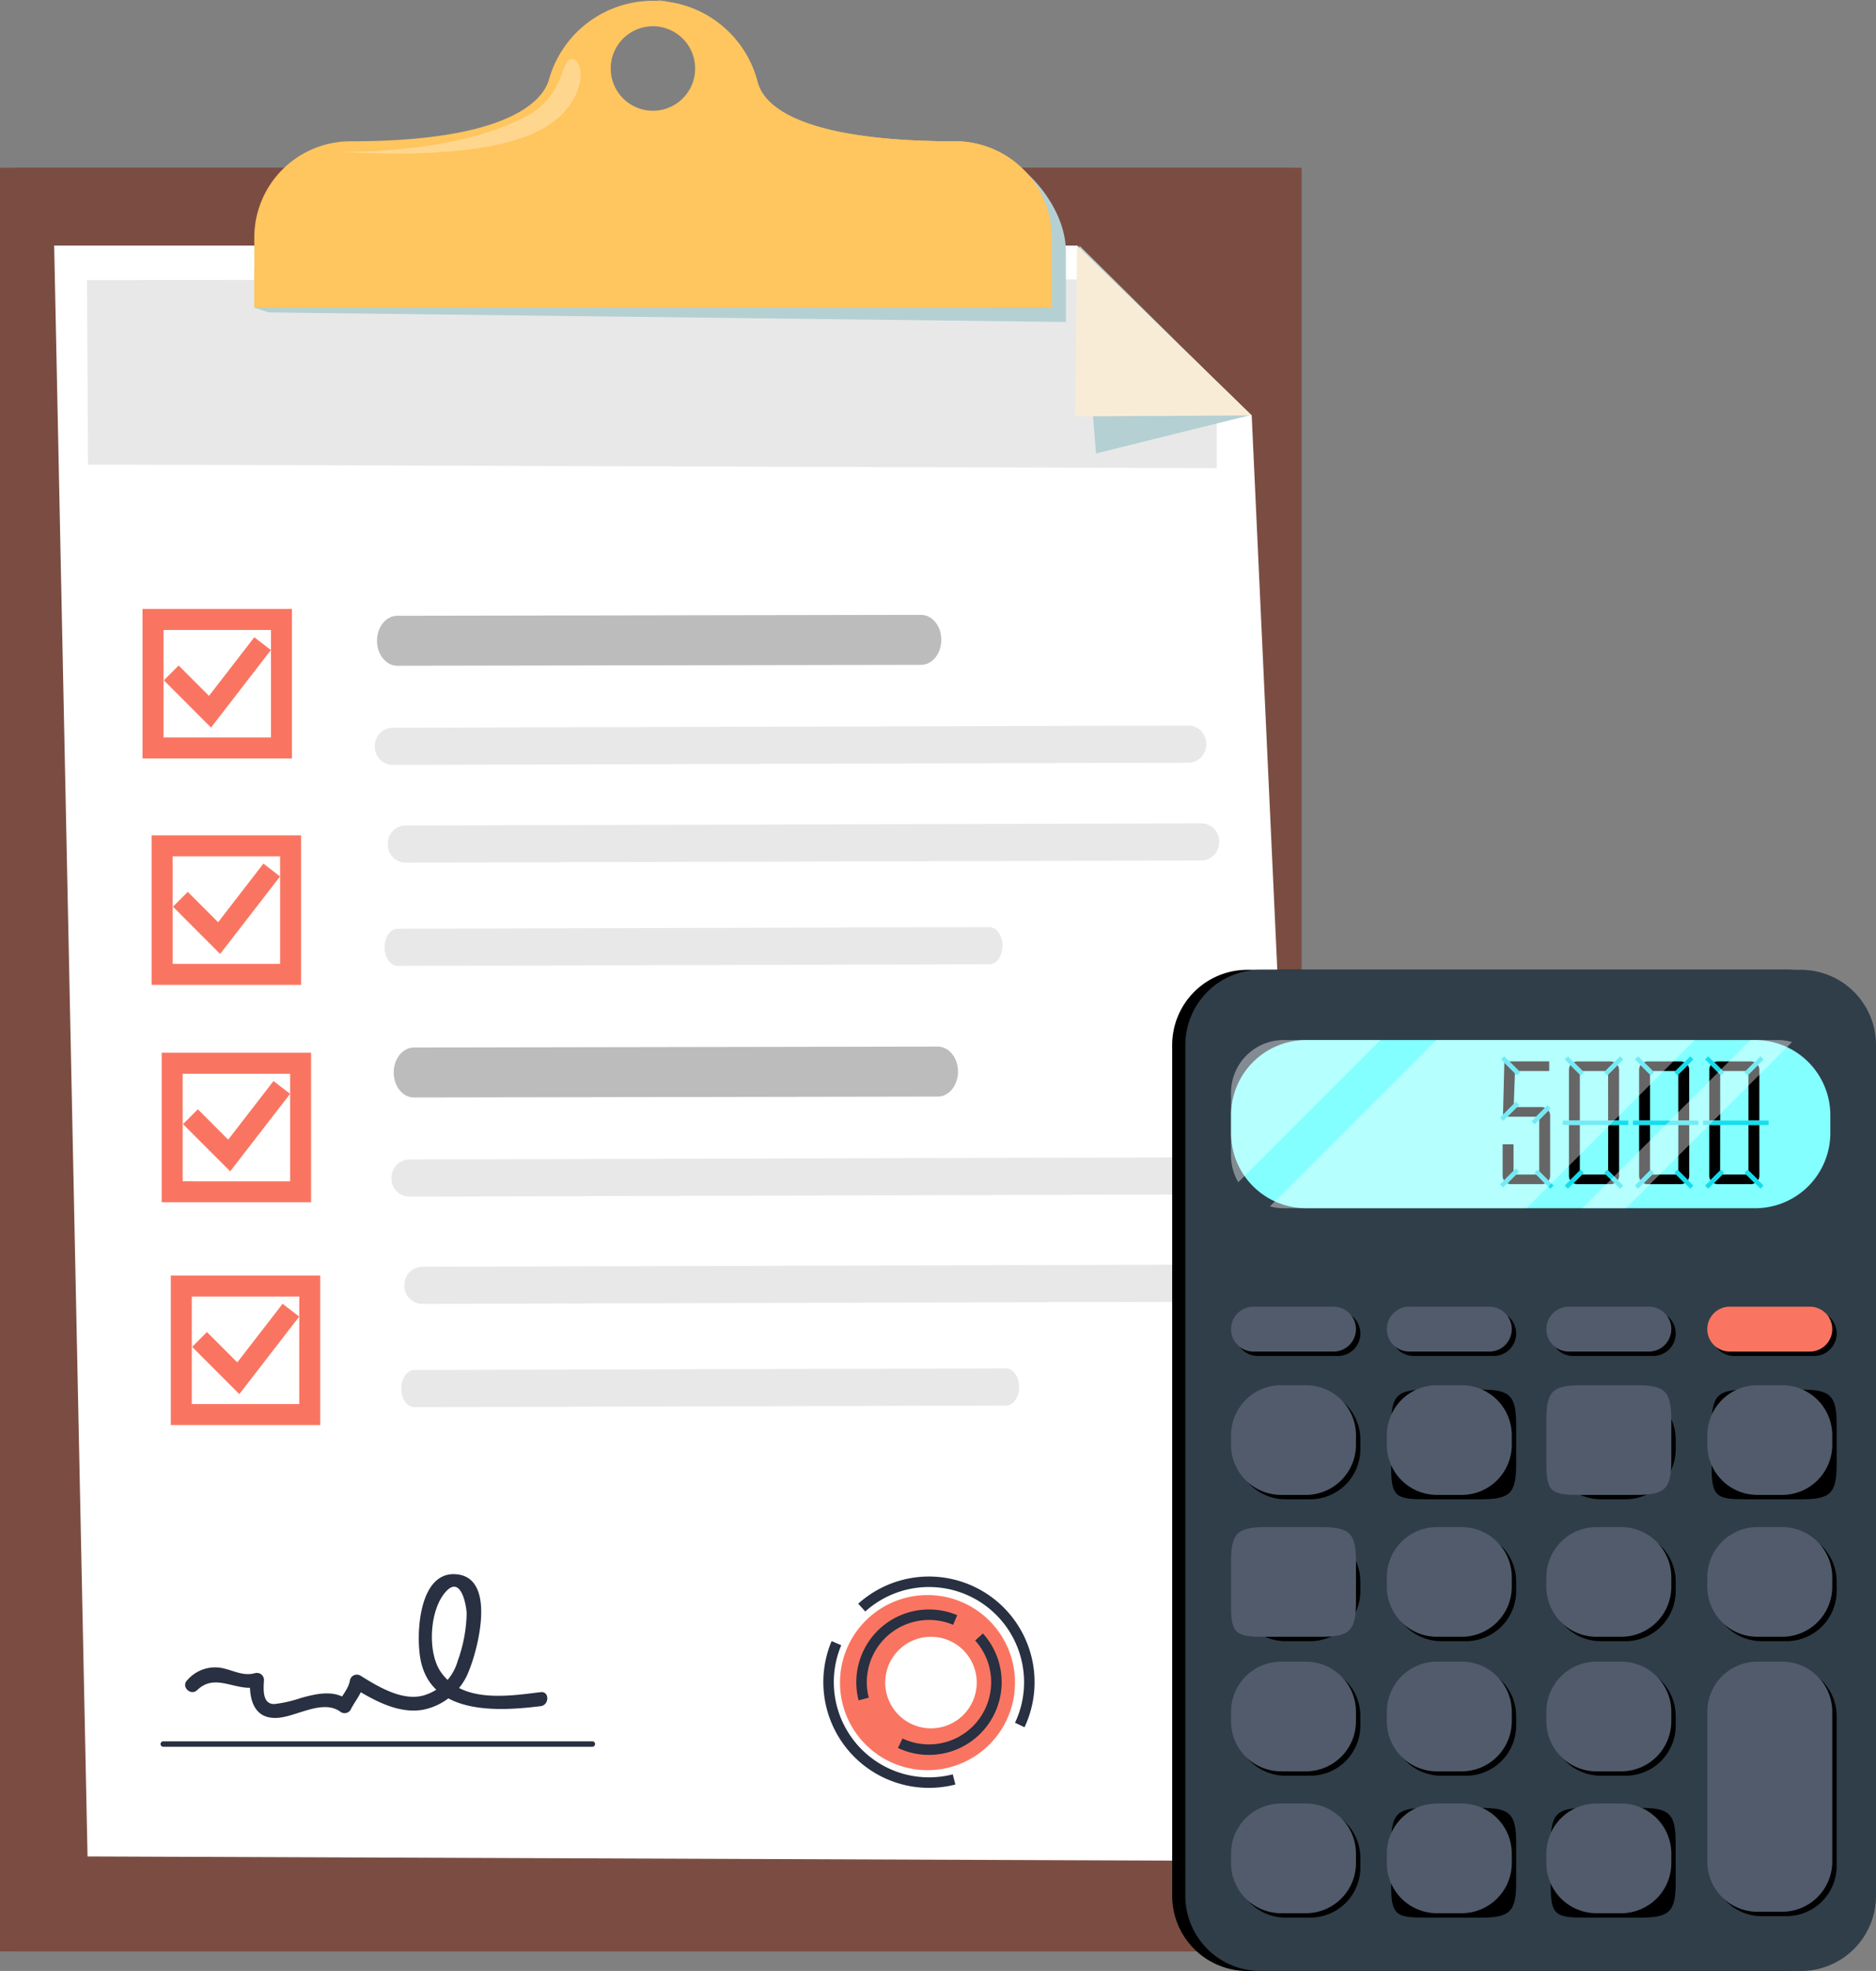 <svg xmlns="http://www.w3.org/2000/svg" width="291.556" height="306.129" viewBox="0 0 291.556 306.129">
  <rect x="0" y="0" width="291.556" height="306.129" fill="#808080" stroke="none"/>
  <g id="Grupo_20367" data-name="Grupo 20367" transform="translate(-206.739 -50.214)">
    <g id="Grupo_20364" data-name="Grupo 20364" transform="translate(206.739 50.213)">
      <rect id="Rectángulo_5321" data-name="Rectángulo 5321" width="202.266" height="276.994" transform="translate(0 26.083)" fill="#7b4d42"/>
      <rect id="Rectángulo_5322" data-name="Rectángulo 5322" width="202.266" height="276.994" transform="translate(0 26.083)" fill="#7b4d42" style="mix-blend-mode: multiply;isolation: isolate"/>
      <rect id="Rectángulo_5323" data-name="Rectángulo 5323" width="198.5" height="276.994" transform="translate(2.223 26.083)" fill="#7b4d42"/>
      <path id="Trazado_51740" data-name="Trazado 51740" d="M407.2,361.031l-186.115-.741v-253.9l159.727-1.482L407.2,130.548Z" transform="translate(-211.041 -66.61)" fill="#7b4d42" style="mix-blend-mode: multiply;isolation: isolate"/>
      <path id="Trazado_51741" data-name="Trazado 51741" d="M415.248,355.629l-191.3-.741-5.187-250.2H377.744l27.129,26.383Z" transform="translate(-210.342 -66.546)" fill="#fff"/>
      <g id="Grupo_20348" data-name="Grupo 20348" transform="translate(130.547 247.744)">
        <path id="Trazado_51742" data-name="Trazado 51742" d="M393.182,417.627a13.6,13.6,0,1,0,13.6-13.594A13.6,13.6,0,0,0,393.182,417.627Z" transform="translate(-393.182 -404.033)" fill="#fa7561"/>
      </g>
      <path id="Trazado_51743" data-name="Trazado 51743" d="M403.223,420.4a7.109,7.109,0,1,0,7.108-7.107A7.109,7.109,0,0,0,403.223,420.4Z" transform="translate(-265.645 -159.067)" fill="#fff"/>
      <path id="Trazado_51744" data-name="Trazado 51744" d="M401.629,141.52l-175.423-.565-.157-28.652,154.088-.09,21.492,18.865Z" transform="translate(-212.528 -68.801)" fill="#e8e8e8"/>
      <path id="Trazado_51745" data-name="Trazado 51745" d="M472.909,131.022l-24.015,5.953L446.3,104.69Z" transform="translate(-278.559 -66.546)" fill="#b4d0d3"/>
      <path id="Trazado_51746" data-name="Trazado 51746" d="M419.141,214.041a2.807,2.807,0,0,1-2.712,2.893l-123.778.337a2.8,2.8,0,0,1-2.722-2.879h0a2.81,2.81,0,0,1,2.714-2.892l123.776-.337a2.8,2.8,0,0,1,2.722,2.877Z" transform="translate(-231.679 -98.467)" fill="#e8e8e8"/>
      <path id="Trazado_51747" data-name="Trazado 51747" d="M422.01,235.722a2.805,2.805,0,0,1-2.711,2.893l-123.778.337a2.8,2.8,0,0,1-2.722-2.876h0a2.811,2.811,0,0,1,2.713-2.893l123.777-.336a2.8,2.8,0,0,1,2.721,2.876Z" transform="translate(-232.54 -104.967)" fill="#e8e8e8"/>
      <path id="Trazado_51748" data-name="Trazado 51748" d="M388.126,258.752c0,1.594-.9,2.888-2.015,2.89l-91.985.251c-1.115,0-2.022-1.286-2.024-2.879h0c0-1.592.9-2.887,2.014-2.891l91.987-.25c1.115,0,2.021,1.288,2.024,2.879Z" transform="translate(-232.331 -111.87)" fill="#e8e8e8"/>
      <path id="Trazado_51749" data-name="Trazado 51749" d="M378.119,190.482c0,2.144-1.4,3.883-3.131,3.885l-81.432.141c-1.732,0-3.137-1.733-3.14-3.876h0c0-2.143,1.4-3.883,3.131-3.886l81.431-.139c1.732,0,3.138,1.732,3.14,3.875Z" transform="translate(-231.825 -91.104)" fill="#bcbcbc"/>
      <path id="Trazado_51750" data-name="Trazado 51750" d="M422.846,309.809a2.807,2.807,0,0,1-2.712,2.892l-123.778.338a2.8,2.8,0,0,1-2.722-2.877h0a2.809,2.809,0,0,1,2.714-2.893l123.777-.337a2.8,2.8,0,0,1,2.721,2.877Z" transform="translate(-232.79 -127.178)" fill="#e8e8e8"/>
      <path id="Trazado_51751" data-name="Trazado 51751" d="M425.717,333.61A2.809,2.809,0,0,1,423,336.5l-123.777.336a2.8,2.8,0,0,1-2.722-2.876h0a2.81,2.81,0,0,1,2.713-2.893L423,330.73a2.8,2.8,0,0,1,2.722,2.88Z" transform="translate(-233.651 -134.313)" fill="#e8e8e8"/>
      <path id="Trazado_51752" data-name="Trazado 51752" d="M391.831,356.638c0,1.592-.9,2.888-2.017,2.888l-91.985.251c-1.115,0-2.021-1.285-2.024-2.879h0c0-1.59.9-2.885,2.015-2.892l91.985-.249c1.116,0,2.022,1.287,2.025,2.879Z" transform="translate(-233.441 -141.217)" fill="#e8e8e8"/>
      <path id="Trazado_51753" data-name="Trazado 51753" d="M381.825,286.25c0,2.143-1.4,3.883-3.131,3.887l-81.432.139c-1.732,0-3.138-1.734-3.14-3.876h0c0-2.143,1.4-3.882,3.131-3.885l81.431-.141c1.731,0,3.138,1.734,3.141,3.876Z" transform="translate(-232.936 -119.815)" fill="#bcbcbc"/>
      <path id="Trazado_51754" data-name="Trazado 51754" d="M472.815,131.074l-27.431.139.3-26.522Z" transform="translate(-278.285 -66.546)" fill="#f9ecd7"/>
      <path id="Trazado_51755" data-name="Trazado 51755" d="M309.906,436.9a.424.424,0,0,1-.424.424H242.8a.424.424,0,0,1-.425-.424h0a.424.424,0,0,1,.425-.424h66.684a.424.424,0,0,1,.424.424Z" transform="translate(-217.422 -166.016)" fill="#283042"/>
      <g id="Grupo_20349" data-name="Grupo 20349" transform="translate(133.383 244.865)">
        <path id="Trazado_51756" data-name="Trazado 51756" d="M423.072,423.331l-1.477-.7a14.644,14.644,0,0,0,1.407-6.3,14.78,14.78,0,0,0-24.678-10.977l-1.092-1.211a16.415,16.415,0,0,1,25.84,19.187Z" transform="translate(-397.232 -399.921)" fill="#283042"/>
      </g>
      <g id="Grupo_20350" data-name="Grupo 20350" transform="translate(127.962 254.899)">
        <path id="Trazado_51757" data-name="Trazado 51757" d="M405.9,437.042a16.423,16.423,0,0,1-15.128-22.791l1.5.634A14.789,14.789,0,0,0,405.9,435.408a14.866,14.866,0,0,0,3.7-.466l.408,1.58A16.515,16.515,0,0,1,405.9,437.042Z" transform="translate(-389.49 -414.251)" fill="#283042"/>
      </g>
      <g id="Grupo_20351" data-name="Grupo 20351" transform="translate(139.557 253.711)">
        <path id="Trazado_51758" data-name="Trazado 51758" d="M410.867,431.415a11.19,11.19,0,0,1-4.818-1.077l.7-1.476a9.664,9.664,0,0,0,11.295-15.214l1.212-1.093a11.295,11.295,0,0,1-8.386,18.86Z" transform="translate(-406.049 -412.555)" fill="#283042"/>
      </g>
      <g id="Grupo_20352" data-name="Grupo 20352" transform="translate(133.079 249.981)">
        <path id="Trazado_51759" data-name="Trazado 51759" d="M397.156,421.348a11.3,11.3,0,0,1,15.327-13.234l-.635,1.5a9.67,9.67,0,0,0-13.111,11.323Z" transform="translate(-396.798 -407.228)" fill="#283042"/>
      </g>
      <g id="Grupo_20353" data-name="Grupo 20353" transform="translate(22.148 94.584)">
        <path id="Trazado_51760" data-name="Trazado 51760" d="M238.37,208.518V185.295h23.223v23.223Zm19.963-3.26v-16.7h-16.7v16.7Z" transform="translate(-238.37 -185.295)" fill="#fa7561"/>
        <path id="Trazado_51761" data-name="Trazado 51761" d="M261.074,208H239.667V186.592h21.407Zm-19.963-1.445h18.517V188.036H241.111Z" transform="translate(-238.759 -185.684)" fill="#fa7561"/>
      </g>
      <g id="Grupo_20354" data-name="Grupo 20354" transform="translate(25.464 98.972)">
        <path id="Trazado_51762" data-name="Trazado 51762" d="M243.106,198.257l2.3-2.3,4.717,4.717,7.041-9.106,2.579,1.994-9.306,12.035Z" transform="translate(-243.106 -191.563)" fill="#fa7561"/>
        <path id="Trazado_51763" data-name="Trazado 51763" d="M250.9,204.766,244.94,198.8l1.021-1.021,4.8,4.8,7.116-9.2,1.142.883Z" transform="translate(-243.656 -192.108)" fill="#fa7561"/>
      </g>
      <g id="Grupo_20355" data-name="Grupo 20355" transform="translate(23.566 129.746)">
        <path id="Trazado_51764" data-name="Trazado 51764" d="M240.4,258.735V235.512h23.223v23.223Zm19.963-3.26v-16.7h-16.7v16.7Z" transform="translate(-240.395 -235.512)" fill="#fa7561"/>
        <path id="Trazado_51765" data-name="Trazado 51765" d="M263.1,258.216H241.692V236.809H263.1Zm-19.962-1.444h18.517v-18.52H243.137Z" transform="translate(-240.784 -235.901)" fill="#fa7561"/>
      </g>
      <g id="Grupo_20356" data-name="Grupo 20356" transform="translate(26.883 134.133)">
        <path id="Trazado_51766" data-name="Trazado 51766" d="M245.132,248.474l2.3-2.305,4.717,4.715,7.041-9.106,2.578,2-9.305,12.035Z" transform="translate(-245.132 -241.777)" fill="#fa7561"/>
        <path id="Trazado_51767" data-name="Trazado 51767" d="M252.928,254.982l-5.964-5.963L247.986,248l4.8,4.8,7.115-9.2,1.142.885Z" transform="translate(-245.681 -242.323)" fill="#fa7561"/>
      </g>
      <g id="Grupo_20357" data-name="Grupo 20357" transform="translate(25.127 163.516)">
        <path id="Trazado_51768" data-name="Trazado 51768" d="M242.624,306.962V283.741h23.223v23.221Zm19.963-3.259V287h-16.7v16.7Z" transform="translate(-242.624 -283.741)" fill="#fa7561"/>
        <path id="Trazado_51769" data-name="Trazado 51769" d="M265.328,306.444H243.92V285.037h21.408ZM245.365,305h18.517V286.482H245.365Z" transform="translate(-243.013 -284.13)" fill="#fa7561"/>
      </g>
      <g id="Grupo_20358" data-name="Grupo 20358" transform="translate(28.443 167.902)">
        <path id="Trazado_51770" data-name="Trazado 51770" d="M247.359,296.7l2.306-2.3,4.716,4.716,7.04-9.106L264,292l-9.306,12.035Z" transform="translate(-247.359 -290.006)" fill="#fa7561"/>
        <path id="Trazado_51771" data-name="Trazado 51771" d="M255.158,303.211l-5.965-5.966,1.022-1.018,4.8,4.8,7.116-9.2,1.142.884Z" transform="translate(-247.909 -290.552)" fill="#fa7561"/>
      </g>
      <g id="Grupo_20359" data-name="Grupo 20359" transform="translate(26.545 198.113)">
        <path id="Trazado_51772" data-name="Trazado 51772" d="M244.65,356.373V333.152h23.223v23.221Zm19.963-3.258v-16.7h-16.7v16.7Z" transform="translate(-244.65 -333.152)" fill="#fa7561"/>
        <path id="Trazado_51773" data-name="Trazado 51773" d="M267.354,355.856H245.946V334.449h21.408Zm-19.963-1.445h18.518V335.9H247.391Z" transform="translate(-245.039 -333.541)" fill="#fa7561"/>
      </g>
      <g id="Grupo_20360" data-name="Grupo 20360" transform="translate(29.862 202.501)">
        <path id="Trazado_51774" data-name="Trazado 51774" d="M249.387,346.116l2.3-2.309,4.717,4.716,7.04-9.1,2.58,1.993-9.306,12.037Z" transform="translate(-249.387 -339.419)" fill="#fa7561"/>
        <path id="Trazado_51775" data-name="Trazado 51775" d="M257.183,352.623l-5.964-5.963,1.021-1.023,4.8,4.8,7.115-9.2,1.143.883Z" transform="translate(-249.936 -339.964)" fill="#fa7561"/>
      </g>
      <g id="Grupo_20361" data-name="Grupo 20361" transform="translate(28.778 244.494)">
        <path id="Trazado_51776" data-name="Trazado 51776" d="M249.71,417.4c2.941-2.825,6.1.422,9.587-.536q-.688-.525-1.377-1.05c-.172,3.078.637,6.127,4.271,5.9,3.033-.193,7.1-3.014,9.872-.875a1.087,1.087,0,0,0,1.489-.39c.692-1.384,1.768-2.5,2.014-4.072q-.8.329-1.6.65c3.127,1.942,7.052,4.131,10.889,3.417a9.641,9.641,0,0,0,7.127-6.147c1.382-3.391,4.275-14.474-2.108-14.895-5.808-.382-6.214,9.615-5.424,13.419,1.761,8.514,12.122,7.881,18.634,7.077,1.375-.169,1.392-2.348,0-2.178-5.1.632-12.3,1.748-15.6-3.264-2.07-3.135-1.641-9.893,1.059-12.539,2.22-2.178,3.035,2.479,3.043,3.654a23,23,0,0,1-1.384,7.28,7.8,7.8,0,0,1-5.273,5.373c-3.358.954-7.153-1.393-9.864-3.074a1.093,1.093,0,0,0-1.6.649c-.214,1.366-1.192,2.346-1.8,3.549q.745-.193,1.489-.391c-2.128-1.643-4.889-1.005-7.271-.347a20.473,20.473,0,0,1-4.084.949c-2.027.13-1.788-2.353-1.711-3.743a1.1,1.1,0,0,0-1.377-1.05c-2.054.564-3.6-.6-5.574-.858a5.721,5.721,0,0,0-4.974,1.956c-1.013.976.528,2.512,1.54,1.54Z" transform="translate(-247.839 -399.391)" fill="#283042"/>
      </g>
      <path id="Trazado_51777" data-name="Trazado 51777" d="M389.311,98.737v10.885L265.4,108.14l-2.224-.741,2.224-8.662a14.955,14.955,0,0,1,14.954-14.956l91.781-2.222c8.26,0,17.179,8.918,17.179,17.178Z" transform="translate(-223.658 -59.611)" fill="#b4d0d3" style="mix-blend-mode: multiply;isolation: isolate"/>
      <path id="Trazado_51778" data-name="Trazado 51778" d="M372.133,72.211c-29.23,0-30.429-8.129-30.831-9.568A16.792,16.792,0,0,0,309,62.521c-.424,1.475-2.855,9.69-30.867,9.69h0a14.954,14.954,0,0,0-14.955,14.955V98.051H387.088V87.165A14.954,14.954,0,0,0,372.133,72.211Zm-47-17.866a6.56,6.56,0,1,1-6.561,6.56A6.559,6.559,0,0,1,325.132,54.344Z" transform="translate(-223.658 -50.263)" fill="#ffc55e"/>
      <path id="Trazado_51779" data-name="Trazado 51779" d="M399,72.162c-29.231,0-30.429-8.129-30.831-9.568A16.789,16.789,0,0,0,352.8,50.362c.045.213.08-.313.1-.095,6.632.609,10.028,5.519,11.615,9.591,1.927,4.941,3.414,9.819,11.284,11.856,5.205,1.348,10.289,2.393,25.483,4.546.81.116,6.339,1.386,6.339,7.147,0,11.243,1.905,14.594-5.188,14.594h11.522V87.116A14.954,14.954,0,0,0,399,72.162Z" transform="translate(-250.529 -50.213)" fill="#ffc55e" style="mix-blend-mode: multiply;isolation: isolate"/>
      <path id="Trazado_51780" data-name="Trazado 51780" d="M263.174,109.905V115.9H387.088v-5.992Z" transform="translate(-223.658 -68.109)" fill="#ffc55e" style="mix-blend-mode: multiply;isolation: isolate"/>
      <g id="Grupo_20362" data-name="Grupo 20362" transform="translate(94.913 4.082)">
        <path id="Trazado_51781" data-name="Trazado 51781" d="M348.851,69.163a6.56,6.56,0,1,0-6.561-6.56A6.56,6.56,0,0,0,348.851,69.163Z" transform="translate(-342.29 -56.043)" fill="none"/>
      </g>
      <g id="Grupo_20363" data-name="Grupo 20363" transform="translate(95.121 11.535)" style="mix-blend-mode: multiply;isolation: isolate">
        <path id="Trazado_51782" data-name="Trazado 51782" d="M347.536,67.273a4.678,4.678,0,0,1-4.949.134,6.545,6.545,0,0,0,9.328,4.229,16.7,16.7,0,0,0-1.515-2.458,8.371,8.371,0,0,0-1.746-2c-.311-.2-.291-.384-.236-.487A6.089,6.089,0,0,1,347.536,67.273Z" transform="translate(-342.587 -66.688)" fill="none"/>
      </g>
      <path id="Trazado_51783" data-name="Trazado 51783" d="M310.941,72.125c-11.78,6.3-29.933,5.556-29.933,5.556,1.627,0,21.018,1.726,31.161-2.949C320.388,70.944,320.2,63.3,317.81,63.3,316.184,63.3,316.737,69.026,310.941,72.125Z" transform="translate(-229.005 -54.135)" fill="#fff" opacity="0.3"/>
    </g>
    <g id="Grupo_20366" data-name="Grupo 20366" transform="translate(388.912 200.846)">
      <path id="Rectángulo_5324" data-name="Rectángulo 5324" d="M11.681,0H95.658a11.681,11.681,0,0,1,11.681,11.681V143.815A11.682,11.682,0,0,1,95.657,155.5H11.678A11.678,11.678,0,0,1,0,143.819V11.681A11.681,11.681,0,0,1,11.681,0Z"/>
      <path id="Rectángulo_5325" data-name="Rectángulo 5325" d="M11.681,0H95.66a11.679,11.679,0,0,1,11.679,11.679V143.815A11.682,11.682,0,0,1,95.657,155.5H11.679A11.679,11.679,0,0,1,0,143.818V11.681A11.681,11.681,0,0,1,11.681,0Z" transform="translate(2.045)" fill="#303e49"/>
      <path id="Rectángulo_5326" data-name="Rectángulo 5326" d="M11.679,0H81.462A11.679,11.679,0,0,1,93.141,11.679v2.767A11.679,11.679,0,0,1,81.462,26.124H11.68A11.68,11.68,0,0,1,0,14.444V11.679A11.679,11.679,0,0,1,11.679,0Z" transform="translate(9.144 10.905)" fill="#83ffff"/>
      <path id="Trazado_51784" data-name="Trazado 51784" d="M500.365,344.523a3.487,3.487,0,0,1-3.487,3.488H484.432a3.486,3.486,0,0,1-3.486-3.488h0a3.485,3.485,0,0,1,3.486-3.486h12.446a3.487,3.487,0,0,1,3.487,3.486Z" transform="translate(-471.12 -288.035)"/>
      <path id="Trazado_51785" data-name="Trazado 51785" d="M534.944,344.523a3.486,3.486,0,0,1-3.486,3.488H519.012a3.488,3.488,0,0,1-3.488-3.488h0a3.487,3.487,0,0,1,3.488-3.486h12.445a3.486,3.486,0,0,1,3.486,3.486Z" transform="translate(-481.486 -288.035)"/>
      <path id="Trazado_51786" data-name="Trazado 51786" d="M570.356,344.523a3.486,3.486,0,0,1-3.487,3.488H554.423a3.486,3.486,0,0,1-3.486-3.488h0a3.485,3.485,0,0,1,3.486-3.486h12.446a3.485,3.485,0,0,1,3.487,3.486Z" transform="translate(-492.103 -288.035)"/>
      <path id="Trazado_51787" data-name="Trazado 51787" d="M606.079,344.523a3.487,3.487,0,0,1-3.487,3.488H590.145a3.488,3.488,0,0,1-3.487-3.488h0a3.487,3.487,0,0,1,3.487-3.486h12.447a3.487,3.487,0,0,1,3.487,3.486Z" transform="translate(-502.812 -288.035)"/>
      <path id="Rectángulo_5327" data-name="Rectángulo 5327" d="M7.785,0h3.849a7.784,7.784,0,0,1,7.784,7.784V9.251a7.786,7.786,0,0,1-7.786,7.786H7.786A7.786,7.786,0,0,1,0,9.251V7.785A7.785,7.785,0,0,1,7.785,0Z" transform="translate(9.827 65.199)"/>
      <path id="Trazado_51788" data-name="Trazado 51788" d="M534.944,370.042c0,4.516-.935,5.451-5.452,5.451h-8.517c-4.516,0-5.452-.252-5.452-4.769v-6.816c0-4.515.935-5.452,5.452-5.452h8.517c4.517,0,5.452.937,5.452,5.452Z" transform="translate(-481.486 -293.257)"/>
      <path id="Rectángulo_5328" data-name="Rectángulo 5328" d="M7.785,0h3.848A7.786,7.786,0,0,1,19.42,7.786V9.251a7.786,7.786,0,0,1-7.786,7.786H7.787A7.787,7.787,0,0,1,0,9.25V7.785A7.785,7.785,0,0,1,7.785,0Z" transform="translate(58.834 65.199)"/>
      <path id="Trazado_51789" data-name="Trazado 51789" d="M606.079,370.042c0,4.516-.936,5.451-5.453,5.451H592.11c-4.517,0-5.452-.252-5.452-4.769v-6.816c0-4.515.935-5.452,5.452-5.452h8.516c4.517,0,5.453.937,5.453,5.452Z" transform="translate(-502.812 -293.257)"/>
      <path id="Rectángulo_5329" data-name="Rectángulo 5329" d="M7.786,0h3.849a7.784,7.784,0,0,1,7.784,7.784V9.252a7.787,7.787,0,0,1-7.787,7.787H7.786A7.786,7.786,0,0,1,0,9.253V7.786A7.786,7.786,0,0,1,7.786,0Z" transform="translate(9.827 87.235)"/>
      <path id="Rectángulo_5330" data-name="Rectángulo 5330" d="M7.788,0h3.845A7.786,7.786,0,0,1,19.42,7.786V9.252a7.787,7.787,0,0,1-7.787,7.787H7.786A7.786,7.786,0,0,1,0,9.253V7.788A7.788,7.788,0,0,1,7.788,0Z" transform="translate(34.038 87.235)"/>
      <path id="Rectángulo_5331" data-name="Rectángulo 5331" d="M7.788,0h3.845A7.786,7.786,0,0,1,19.42,7.786V9.252a7.787,7.787,0,0,1-7.787,7.787H7.787A7.787,7.787,0,0,1,0,9.252V7.788A7.788,7.788,0,0,1,7.788,0Z" transform="translate(58.834 87.235)"/>
      <path id="Rectángulo_5332" data-name="Rectángulo 5332" d="M7.788,0h3.846A7.786,7.786,0,0,1,19.42,7.786V9.252a7.787,7.787,0,0,1-7.787,7.787H7.787A7.787,7.787,0,0,1,0,9.252V7.788A7.788,7.788,0,0,1,7.788,0Z" transform="translate(83.846 87.235)"/>
      <path id="Rectángulo_5333" data-name="Rectángulo 5333" d="M7.785,0h3.85a7.784,7.784,0,0,1,7.784,7.784V9.251a7.787,7.787,0,0,1-7.787,7.787H7.786A7.786,7.786,0,0,1,0,9.252V7.785A7.785,7.785,0,0,1,7.785,0Z" transform="translate(9.827 108.134)"/>
      <path id="Rectángulo_5334" data-name="Rectángulo 5334" d="M7.785,0h3.848A7.786,7.786,0,0,1,19.42,7.786V9.251a7.787,7.787,0,0,1-7.787,7.787H7.787A7.787,7.787,0,0,1,0,9.251V7.785A7.785,7.785,0,0,1,7.785,0Z" transform="translate(34.038 108.134)"/>
      <path id="Rectángulo_5335" data-name="Rectángulo 5335" d="M7.785,0h3.848A7.786,7.786,0,0,1,19.42,7.786V9.251a7.787,7.787,0,0,1-7.787,7.787H7.787A7.787,7.787,0,0,1,0,9.251V7.785A7.785,7.785,0,0,1,7.785,0Z" transform="translate(58.834 108.134)"/>
      <path id="Rectángulo_5336" data-name="Rectángulo 5336" d="M7.787,0h3.847A7.786,7.786,0,0,1,19.42,7.786V31.061a7.786,7.786,0,0,1-7.786,7.786H7.787A7.787,7.787,0,0,1,0,31.06V7.787A7.787,7.787,0,0,1,7.787,0Z" transform="translate(83.846 108.134)"/>
      <path id="Rectángulo_5337" data-name="Rectángulo 5337" d="M7.788,0h3.847a7.784,7.784,0,0,1,7.784,7.784V9.252a7.786,7.786,0,0,1-7.786,7.786H7.786A7.786,7.786,0,0,1,0,9.252V7.788A7.788,7.788,0,0,1,7.788,0Z" transform="translate(9.827 130.171)"/>
      <path id="Trazado_51790" data-name="Trazado 51790" d="M534.944,462.832c0,4.517-.935,5.453-5.452,5.453h-8.517c-4.516,0-5.452-.254-5.452-4.77V456.7c0-4.516.935-5.452,5.452-5.452h8.517c4.517,0,5.452.936,5.452,5.452Z" transform="translate(-481.486 -321.076)"/>
      <path id="Trazado_51791" data-name="Trazado 51791" d="M570.356,462.832c0,4.517-.936,5.453-5.453,5.453h-8.515c-4.518,0-5.452-.254-5.452-4.77V456.7c0-4.516.935-5.452,5.452-5.452H564.9c4.516,0,5.453.936,5.453,5.452Z" transform="translate(-492.103 -321.076)"/>
      <path id="Trazado_51792" data-name="Trazado 51792" d="M499.391,343.548a3.488,3.488,0,0,1-3.486,3.488H483.458a3.488,3.488,0,0,1-3.486-3.488h0a3.487,3.487,0,0,1,3.486-3.485H495.9a3.486,3.486,0,0,1,3.486,3.485Z" transform="translate(-470.827 -287.743)" fill="#515b6b"/>
      <path id="Trazado_51793" data-name="Trazado 51793" d="M533.972,343.548a3.489,3.489,0,0,1-3.488,3.488H518.038a3.488,3.488,0,0,1-3.487-3.488h0a3.486,3.486,0,0,1,3.487-3.485h12.445a3.488,3.488,0,0,1,3.488,3.485Z" transform="translate(-481.194 -287.743)" fill="#515b6b"/>
      <path id="Trazado_51794" data-name="Trazado 51794" d="M569.383,343.548a3.487,3.487,0,0,1-3.487,3.488H553.449a3.487,3.487,0,0,1-3.486-3.488h0a3.486,3.486,0,0,1,3.486-3.485H565.9a3.486,3.486,0,0,1,3.487,3.485Z" transform="translate(-491.811 -287.743)" fill="#515b6b"/>
      <path id="Trazado_51795" data-name="Trazado 51795" d="M605.106,343.548a3.488,3.488,0,0,1-3.488,3.488H589.173a3.489,3.489,0,0,1-3.488-3.488h0a3.487,3.487,0,0,1,3.488-3.485h12.445a3.487,3.487,0,0,1,3.488,3.485Z" transform="translate(-502.52 -287.743)" fill="#fa7561"/>
      <path id="Rectángulo_5338" data-name="Rectángulo 5338" d="M7.786,0h3.848a7.785,7.785,0,0,1,7.785,7.785V9.252a7.787,7.787,0,0,1-7.787,7.787H7.786A7.786,7.786,0,0,1,0,9.252V7.786A7.786,7.786,0,0,1,7.786,0Z" transform="translate(9.144 64.517)" fill="#515b6b"/>
      <path id="Rectángulo_5339" data-name="Rectángulo 5339" d="M7.788,0h3.846a7.787,7.787,0,0,1,7.787,7.787V9.252a7.787,7.787,0,0,1-7.787,7.787H7.788A7.788,7.788,0,0,1,0,9.251V7.788A7.788,7.788,0,0,1,7.788,0Z" transform="translate(33.357 64.517)" fill="#515b6b"/>
      <path id="Trazado_51796" data-name="Trazado 51796" d="M569.383,369.069c0,4.515-.935,5.452-5.453,5.452h-8.515c-4.516,0-5.452-.254-5.452-4.77v-6.815c0-4.516.936-5.453,5.452-5.453h8.515c4.518,0,5.453.937,5.453,5.453Z" transform="translate(-491.811 -292.965)" fill="#515b6b"/>
      <path id="Rectángulo_5340" data-name="Rectángulo 5340" d="M7.786,0h3.846a7.789,7.789,0,0,1,7.789,7.789V9.25a7.789,7.789,0,0,1-7.789,7.789H7.786A7.786,7.786,0,0,1,0,9.253V7.786A7.786,7.786,0,0,1,7.786,0Z" transform="translate(83.164 64.517)" fill="#515b6b"/>
      <path id="Trazado_51797" data-name="Trazado 51797" d="M499.391,400.539c0,4.517-.934,5.454-5.452,5.454h-8.516c-4.518,0-5.451-.255-5.451-4.771v-6.816c0-4.516.933-5.452,5.451-5.452h8.516c4.518,0,5.452.936,5.452,5.452Z" transform="translate(-470.827 -302.4)" fill="#515b6b"/>
      <path id="Rectángulo_5341" data-name="Rectángulo 5341" d="M7.789,0h3.845a7.787,7.787,0,0,1,7.787,7.787V9.253a7.786,7.786,0,0,1-7.786,7.786H7.788A7.788,7.788,0,0,1,0,9.251V7.789A7.789,7.789,0,0,1,7.789,0Z" transform="translate(33.357 86.554)" fill="#515b6b"/>
      <path id="Rectángulo_5342" data-name="Rectángulo 5342" d="M7.789,0h3.845a7.787,7.787,0,0,1,7.787,7.787V9.253a7.786,7.786,0,0,1-7.786,7.786H7.788A7.788,7.788,0,0,1,0,9.251V7.789A7.789,7.789,0,0,1,7.789,0Z" transform="translate(58.151 86.554)" fill="#515b6b"/>
      <path id="Rectángulo_5343" data-name="Rectángulo 5343" d="M7.789,0h3.843a7.789,7.789,0,0,1,7.789,7.789V9.253a7.786,7.786,0,0,1-7.786,7.786H7.786A7.786,7.786,0,0,1,0,9.253V7.789A7.789,7.789,0,0,1,7.789,0Z" transform="translate(83.164 86.554)" fill="#515b6b"/>
      <path id="Rectángulo_5344" data-name="Rectángulo 5344" d="M7.788,0h3.846a7.785,7.785,0,0,1,7.785,7.785V9.252a7.787,7.787,0,0,1-7.787,7.787H7.786A7.786,7.786,0,0,1,0,9.253V7.788A7.788,7.788,0,0,1,7.788,0Z" transform="translate(9.144 107.453)" fill="#515b6b"/>
      <path id="Rectángulo_5345" data-name="Rectángulo 5345" d="M7.788,0h3.846a7.787,7.787,0,0,1,7.787,7.787V9.252a7.787,7.787,0,0,1-7.787,7.787H7.788A7.788,7.788,0,0,1,0,9.251V7.788A7.788,7.788,0,0,1,7.788,0Z" transform="translate(33.357 107.453)" fill="#515b6b"/>
      <path id="Rectángulo_5346" data-name="Rectángulo 5346" d="M7.788,0h3.846a7.787,7.787,0,0,1,7.787,7.787V9.252a7.787,7.787,0,0,1-7.787,7.787H7.788A7.788,7.788,0,0,1,0,9.251V7.788A7.788,7.788,0,0,1,7.788,0Z" transform="translate(58.151 107.453)" fill="#515b6b"/>
      <path id="Rectángulo_5347" data-name="Rectángulo 5347" d="M7.786,0h3.846a7.789,7.789,0,0,1,7.789,7.789V31.06a7.787,7.787,0,0,1-7.787,7.787H7.786A7.786,7.786,0,0,1,0,31.061V7.786A7.786,7.786,0,0,1,7.786,0Z" transform="translate(83.164 107.453)" fill="#515b6b"/>
      <path id="Rectángulo_5348" data-name="Rectángulo 5348" d="M7.786,0h3.848a7.785,7.785,0,0,1,7.785,7.785V9.252a7.786,7.786,0,0,1-7.786,7.786H7.786A7.786,7.786,0,0,1,0,9.252V7.786A7.786,7.786,0,0,1,7.786,0Z" transform="translate(9.144 129.489)" fill="#515b6b"/>
      <path id="Rectángulo_5349" data-name="Rectángulo 5349" d="M7.788,0h3.846a7.787,7.787,0,0,1,7.787,7.787V9.252a7.786,7.786,0,0,1-7.786,7.786H7.788A7.788,7.788,0,0,1,0,9.25V7.788A7.788,7.788,0,0,1,7.788,0Z" transform="translate(33.357 129.489)" fill="#515b6b"/>
      <path id="Rectángulo_5350" data-name="Rectángulo 5350" d="M7.786,0h3.848a7.787,7.787,0,0,1,7.787,7.787V9.252a7.786,7.786,0,0,1-7.786,7.786H7.788A7.788,7.788,0,0,1,0,9.25V7.786A7.786,7.786,0,0,1,7.786,0Z" transform="translate(58.151 129.489)" fill="#515b6b"/>
      <g id="Grupo_20365" data-name="Grupo 20365" transform="translate(50.959 13.433)">
        <path id="Trazado_51798" data-name="Trazado 51798" d="M592.813,288.458l-.482-.483.179-.181h-3.539l.178.181-.481.483-.125-.127v7.159h4.4v-7.159Z" transform="translate(-554.336 -285.505)" fill="none"/>
        <path id="Trazado_51799" data-name="Trazado 51799" d="M588.543,306.83l.125-.126.481.482-.266.266H592.6l-.267-.266.482-.482.127.128v-7.073h-4.4Z" transform="translate(-554.336 -289.092)" fill="none"/>
        <path id="Trazado_51800" data-name="Trazado 51800" d="M561.666,288.458l-.483-.483.181-.181h-3.541l.179.181-.482.483-.125-.127v7.159h4.4v-7.159Z" transform="translate(-544.998 -285.505)" fill="none"/>
        <path id="Trazado_51801" data-name="Trazado 51801" d="M557.521,306.7l.482.482-.266.266h3.714l-.267-.266.483-.482.127.128v-7.073h-4.4v7.071Z" transform="translate(-544.998 -289.092)" fill="none"/>
        <path id="Trazado_51802" data-name="Trazado 51802" d="M577.24,288.458l-.482-.483.18-.181H573.4l.18.181-.483.483-.126-.127v7.159h4.4v-7.159Z" transform="translate(-549.667 -285.505)" fill="none"/>
        <path id="Trazado_51803" data-name="Trazado 51803" d="M573.094,306.7l.483.482-.268.266h3.715l-.267-.266.482-.482.127.128v-7.073h-4.4v7.071Z" transform="translate(-549.667 -289.092)" fill="none"/>
        <path id="Trazado_51804" data-name="Trazado 51804" d="M547.937,287.153v-1.5h-6.2l1.5,1.5Z" transform="translate(-540.302 -284.865)"/>
        <path id="Trazado_51805" data-name="Trazado 51805" d="M542.193,287.581l-1.647-1.649-.208,8.1,1.678-1.678Z" transform="translate(-539.884 -284.947)"/>
        <path id="Trazado_51806" data-name="Trazado 51806" d="M546.6,295.784h-3.806l-1.5,1.5h4.478l1.393-1.391A1.449,1.449,0,0,0,546.6,295.784Z" transform="translate(-540.17 -287.901)"/>
        <path id="Trazado_51807" data-name="Trazado 51807" d="M550.076,306.634v-9.271a1.346,1.346,0,0,0-.251-.819l-1.442,1.442V306l1.448,1.447A1.359,1.359,0,0,0,550.076,306.634Z" transform="translate(-542.296 -288.129)"/>
        <path id="Trazado_51808" data-name="Trazado 51808" d="M541.95,304.048h-1.694v4.836a1.374,1.374,0,0,0,.213.774l1.482-1.48Z" transform="translate(-539.859 -290.378)"/>
        <path id="Trazado_51809" data-name="Trazado 51809" d="M542.666,310.746l-1.368,1.368a1.441,1.441,0,0,0,.612.131H546.6a1.472,1.472,0,0,0,.573-.111l-1.386-1.388Z" transform="translate(-540.172 -292.386)"/>
        <path id="Trazado_51810" data-name="Trazado 51810" d="M557.308,310.746l-1.343,1.343a1.408,1.408,0,0,0,.66.156h5.057a1.432,1.432,0,0,0,.676-.161l-1.337-1.338Z" transform="translate(-544.569 -292.386)"/>
        <path id="Trazado_51811" data-name="Trazado 51811" d="M556.67,299.759h-1.694V307.6a1.4,1.4,0,0,0,.193.734l1.5-1.5Z" transform="translate(-544.272 -289.092)"/>
        <path id="Trazado_51812" data-name="Trazado 51812" d="M560.96,287.153l1.365-1.365a1.459,1.459,0,0,0-.619-.131h-5.057a1.442,1.442,0,0,0-.6.125l1.374,1.371Z" transform="translate(-544.593 -284.865)"/>
        <path id="Trazado_51813" data-name="Trazado 51813" d="M556.67,287.932l-1.47-1.469a1.387,1.387,0,0,0-.223.787v7.841h1.694Z" transform="translate(-544.272 -285.106)"/>
        <path id="Trazado_51814" data-name="Trazado 51814" d="M563.676,295.092h1.694v-7.841a1.358,1.358,0,0,0-.229-.784l-1.466,1.466Z" transform="translate(-546.881 -285.108)"/>
        <path id="Trazado_51815" data-name="Trazado 51815" d="M563.676,306.832l1.5,1.5a1.356,1.356,0,0,0,.2-.73v-7.839h-1.694Z" transform="translate(-546.881 -289.092)"/>
        <path id="Trazado_51816" data-name="Trazado 51816" d="M562.806,286.995l.483.483.127-.127,1.465-1.466.878-.879-.483-.481-.924.923-1.365,1.365Z" transform="translate(-546.62 -284.525)" fill="#14dded"/>
        <path id="Trazado_51817" data-name="Trazado 51817" d="M542.641,295.1l-.481-.481-.339.337-1.678,1.678-.453.455.481.481.642-.641,1.5-1.5Z" transform="translate(-539.689 -287.553)" fill="#14dded"/>
        <path id="Trazado_51818" data-name="Trazado 51818" d="M542.641,309.886l-.481-.481-.38.38-1.482,1.48-.609.611.481.482.646-.645,1.368-1.368Z" transform="translate(-539.689 -291.984)" fill="#14dded"/>
        <path id="Trazado_51819" data-name="Trazado 51819" d="M549.635,295.88l-.482-.482-.374.376-1.392,1.391-.7.7.482.481.709-.708,1.442-1.441Z" transform="translate(-541.786 -287.785)" fill="#14dded"/>
        <path id="Trazado_51820" data-name="Trazado 51820" d="M556.517,287.478l.482-.483-.179-.181-1.374-1.371-.916-.918-.483.481.874.876,1.471,1.469Z" transform="translate(-543.994 -284.525)" fill="#14dded"/>
        <path id="Trazado_51821" data-name="Trazado 51821" d="M542.383,287.478l.482-.483-.181-.181-1.5-1.5-.793-.792-.482.481.506.5,1.647,1.649Z" transform="translate(-539.756 -284.525)" fill="#14dded"/>
        <path id="Trazado_51822" data-name="Trazado 51822" d="M548.068,309.935l-.257-.257-.481.482.266.266,1.386,1.387.818.817.483-.483-.766-.765Z" transform="translate(-541.98 -292.066)" fill="#14dded"/>
        <path id="Trazado_51823" data-name="Trazado 51823" d="M557,310.16l-.482-.482-.125.126-1.5,1.5-.844.842.483.483.86-.862,1.343-1.343Z" transform="translate(-543.994 -292.066)" fill="#14dded"/>
        <path id="Trazado_51824" data-name="Trazado 51824" d="M563.288,309.678l-.483.482.267.266,1.336,1.338.867.866.483-.483-.847-.847-1.5-1.5Z" transform="translate(-546.62 -292.066)" fill="#14dded"/>
        <path id="Trazado_51825" data-name="Trazado 51825" d="M560.655,298.785H553.6v.682h10.18v-.682h-3.124Z" transform="translate(-543.859 -288.801)" fill="#14dded"/>
        <path id="Trazado_51826" data-name="Trazado 51826" d="M572.881,310.746l-1.341,1.343a1.4,1.4,0,0,0,.659.156h5.057a1.432,1.432,0,0,0,.676-.161l-1.336-1.338Z" transform="translate(-549.238 -292.386)"/>
        <path id="Trazado_51827" data-name="Trazado 51827" d="M572.244,299.759h-1.693V307.6a1.381,1.381,0,0,0,.192.734l1.5-1.5Z" transform="translate(-548.942 -289.092)"/>
        <path id="Trazado_51828" data-name="Trazado 51828" d="M572.244,287.932l-1.47-1.469a1.375,1.375,0,0,0-.223.787v7.841h1.693Z" transform="translate(-548.942 -285.106)"/>
        <path id="Trazado_51829" data-name="Trazado 51829" d="M576.533,287.153l1.365-1.365a1.459,1.459,0,0,0-.619-.131h-5.057a1.429,1.429,0,0,0-.6.125l1.372,1.371Z" transform="translate(-549.262 -284.865)"/>
        <path id="Trazado_51830" data-name="Trazado 51830" d="M579.249,295.092h1.694v-7.841a1.352,1.352,0,0,0-.228-.784l-1.466,1.466Z" transform="translate(-551.549 -285.108)"/>
        <path id="Trazado_51831" data-name="Trazado 51831" d="M579.249,306.832l1.5,1.5a1.355,1.355,0,0,0,.2-.73v-7.839h-1.694Z" transform="translate(-551.549 -289.092)"/>
        <path id="Trazado_51832" data-name="Trazado 51832" d="M578.38,286.995l.482.483.127-.127,1.466-1.466.878-.879-.482-.481-.925.923-1.365,1.365Z" transform="translate(-551.289 -284.525)" fill="#14dded"/>
        <path id="Trazado_51833" data-name="Trazado 51833" d="M572.09,287.478l.483-.483-.181-.181-1.372-1.371-.918-.918-.483.481.875.876,1.47,1.469Z" transform="translate(-548.662 -284.525)" fill="#14dded"/>
        <path id="Trazado_51834" data-name="Trazado 51834" d="M572.573,310.16l-.483-.482-.126.126-1.5,1.5-.844.842.483.483.862-.862,1.341-1.343Z" transform="translate(-548.662 -292.066)" fill="#14dded"/>
        <path id="Trazado_51835" data-name="Trazado 51835" d="M578.862,309.678l-.482.482.267.266,1.336,1.338.868.866.482-.483-.848-.847-1.5-1.5Z" transform="translate(-551.289 -292.066)" fill="#14dded"/>
        <path id="Trazado_51836" data-name="Trazado 51836" d="M576.228,298.785h-7.057v.682h10.181v-.682h-3.124Z" transform="translate(-548.528 -288.801)" fill="#14dded"/>
        <path id="Trazado_51837" data-name="Trazado 51837" d="M588.454,310.746l-1.342,1.343a1.4,1.4,0,0,0,.66.156h5.057a1.431,1.431,0,0,0,.676-.161l-1.336-1.338Z" transform="translate(-553.907 -292.386)"/>
        <path id="Trazado_51838" data-name="Trazado 51838" d="M592.105,287.153l1.366-1.365a1.459,1.459,0,0,0-.619-.131H587.8a1.435,1.435,0,0,0-.6.125l1.374,1.371Z" transform="translate(-553.931 -284.865)"/>
        <path id="Trazado_51839" data-name="Trazado 51839" d="M587.817,299.759h-1.7V307.6a1.4,1.4,0,0,0,.193.734l1.5-1.5Z" transform="translate(-553.61 -289.092)"/>
        <path id="Trazado_51840" data-name="Trazado 51840" d="M587.817,287.932l-1.47-1.469a1.371,1.371,0,0,0-.225.787v7.841h1.7Z" transform="translate(-553.61 -285.106)"/>
        <path id="Trazado_51841" data-name="Trazado 51841" d="M594.822,295.092h1.693v-7.841a1.356,1.356,0,0,0-.227-.784l-1.466,1.466Z" transform="translate(-556.218 -285.108)"/>
        <path id="Trazado_51842" data-name="Trazado 51842" d="M596.515,299.759h-1.693v7.073l1.5,1.5a1.36,1.36,0,0,0,.2-.73Z" transform="translate(-556.218 -289.092)"/>
        <path id="Trazado_51843" data-name="Trazado 51843" d="M593.953,286.995l.482.483.127-.127,1.466-1.466.878-.879-.481-.481-.926.923-1.366,1.365Z" transform="translate(-555.958 -284.525)" fill="#14dded"/>
        <path id="Trazado_51844" data-name="Trazado 51844" d="M587.664,287.478l.481-.483-.178-.181-1.374-1.371-.918-.918-.482.481.876.876,1.47,1.469Z" transform="translate(-553.331 -284.525)" fill="#14dded"/>
        <path id="Trazado_51845" data-name="Trazado 51845" d="M588.145,310.16l-.481-.482-.125.126-1.5,1.5-.844.842.482.483.862-.862,1.342-1.343Z" transform="translate(-553.331 -292.066)" fill="#14dded"/>
        <path id="Trazado_51846" data-name="Trazado 51846" d="M594.435,309.678l-.482.482.267.266,1.336,1.338.868.866.481-.483-.847-.847-1.5-1.5Z" transform="translate(-555.958 -292.066)" fill="#14dded"/>
        <path id="Trazado_51847" data-name="Trazado 51847" d="M591.8,299.467h3.125v-.682H584.743v.682H591.8Z" transform="translate(-553.197 -288.801)" fill="#14dded"/>
      </g>
      <path id="Trazado_51848" data-name="Trazado 51848" d="M503.186,280.915H488.149a8.178,8.178,0,0,0-8.177,8.179v9.768A8.14,8.14,0,0,0,481.1,303Z" transform="translate(-470.827 -270.01)" fill="#fff" opacity="0.4"/>
      <path id="Trazado_51849" data-name="Trazado 51849" d="M554.615,280.915h-40.18q-12.917,12.914-25.834,25.834a8.154,8.154,0,0,0,2.134.291H528.49Z" transform="translate(-473.415 -270.01)" fill="#fff" opacity="0.4"/>
      <path id="Trazado_51850" data-name="Trazado 51850" d="M590.535,281.231a8.081,8.081,0,0,0-2.226-.316h-4.243Q571,293.978,557.94,307.039h6.786Z" transform="translate(-494.202 -270.01)" fill="#fff" opacity="0.4"/>
    </g>
  </g>
</svg>
